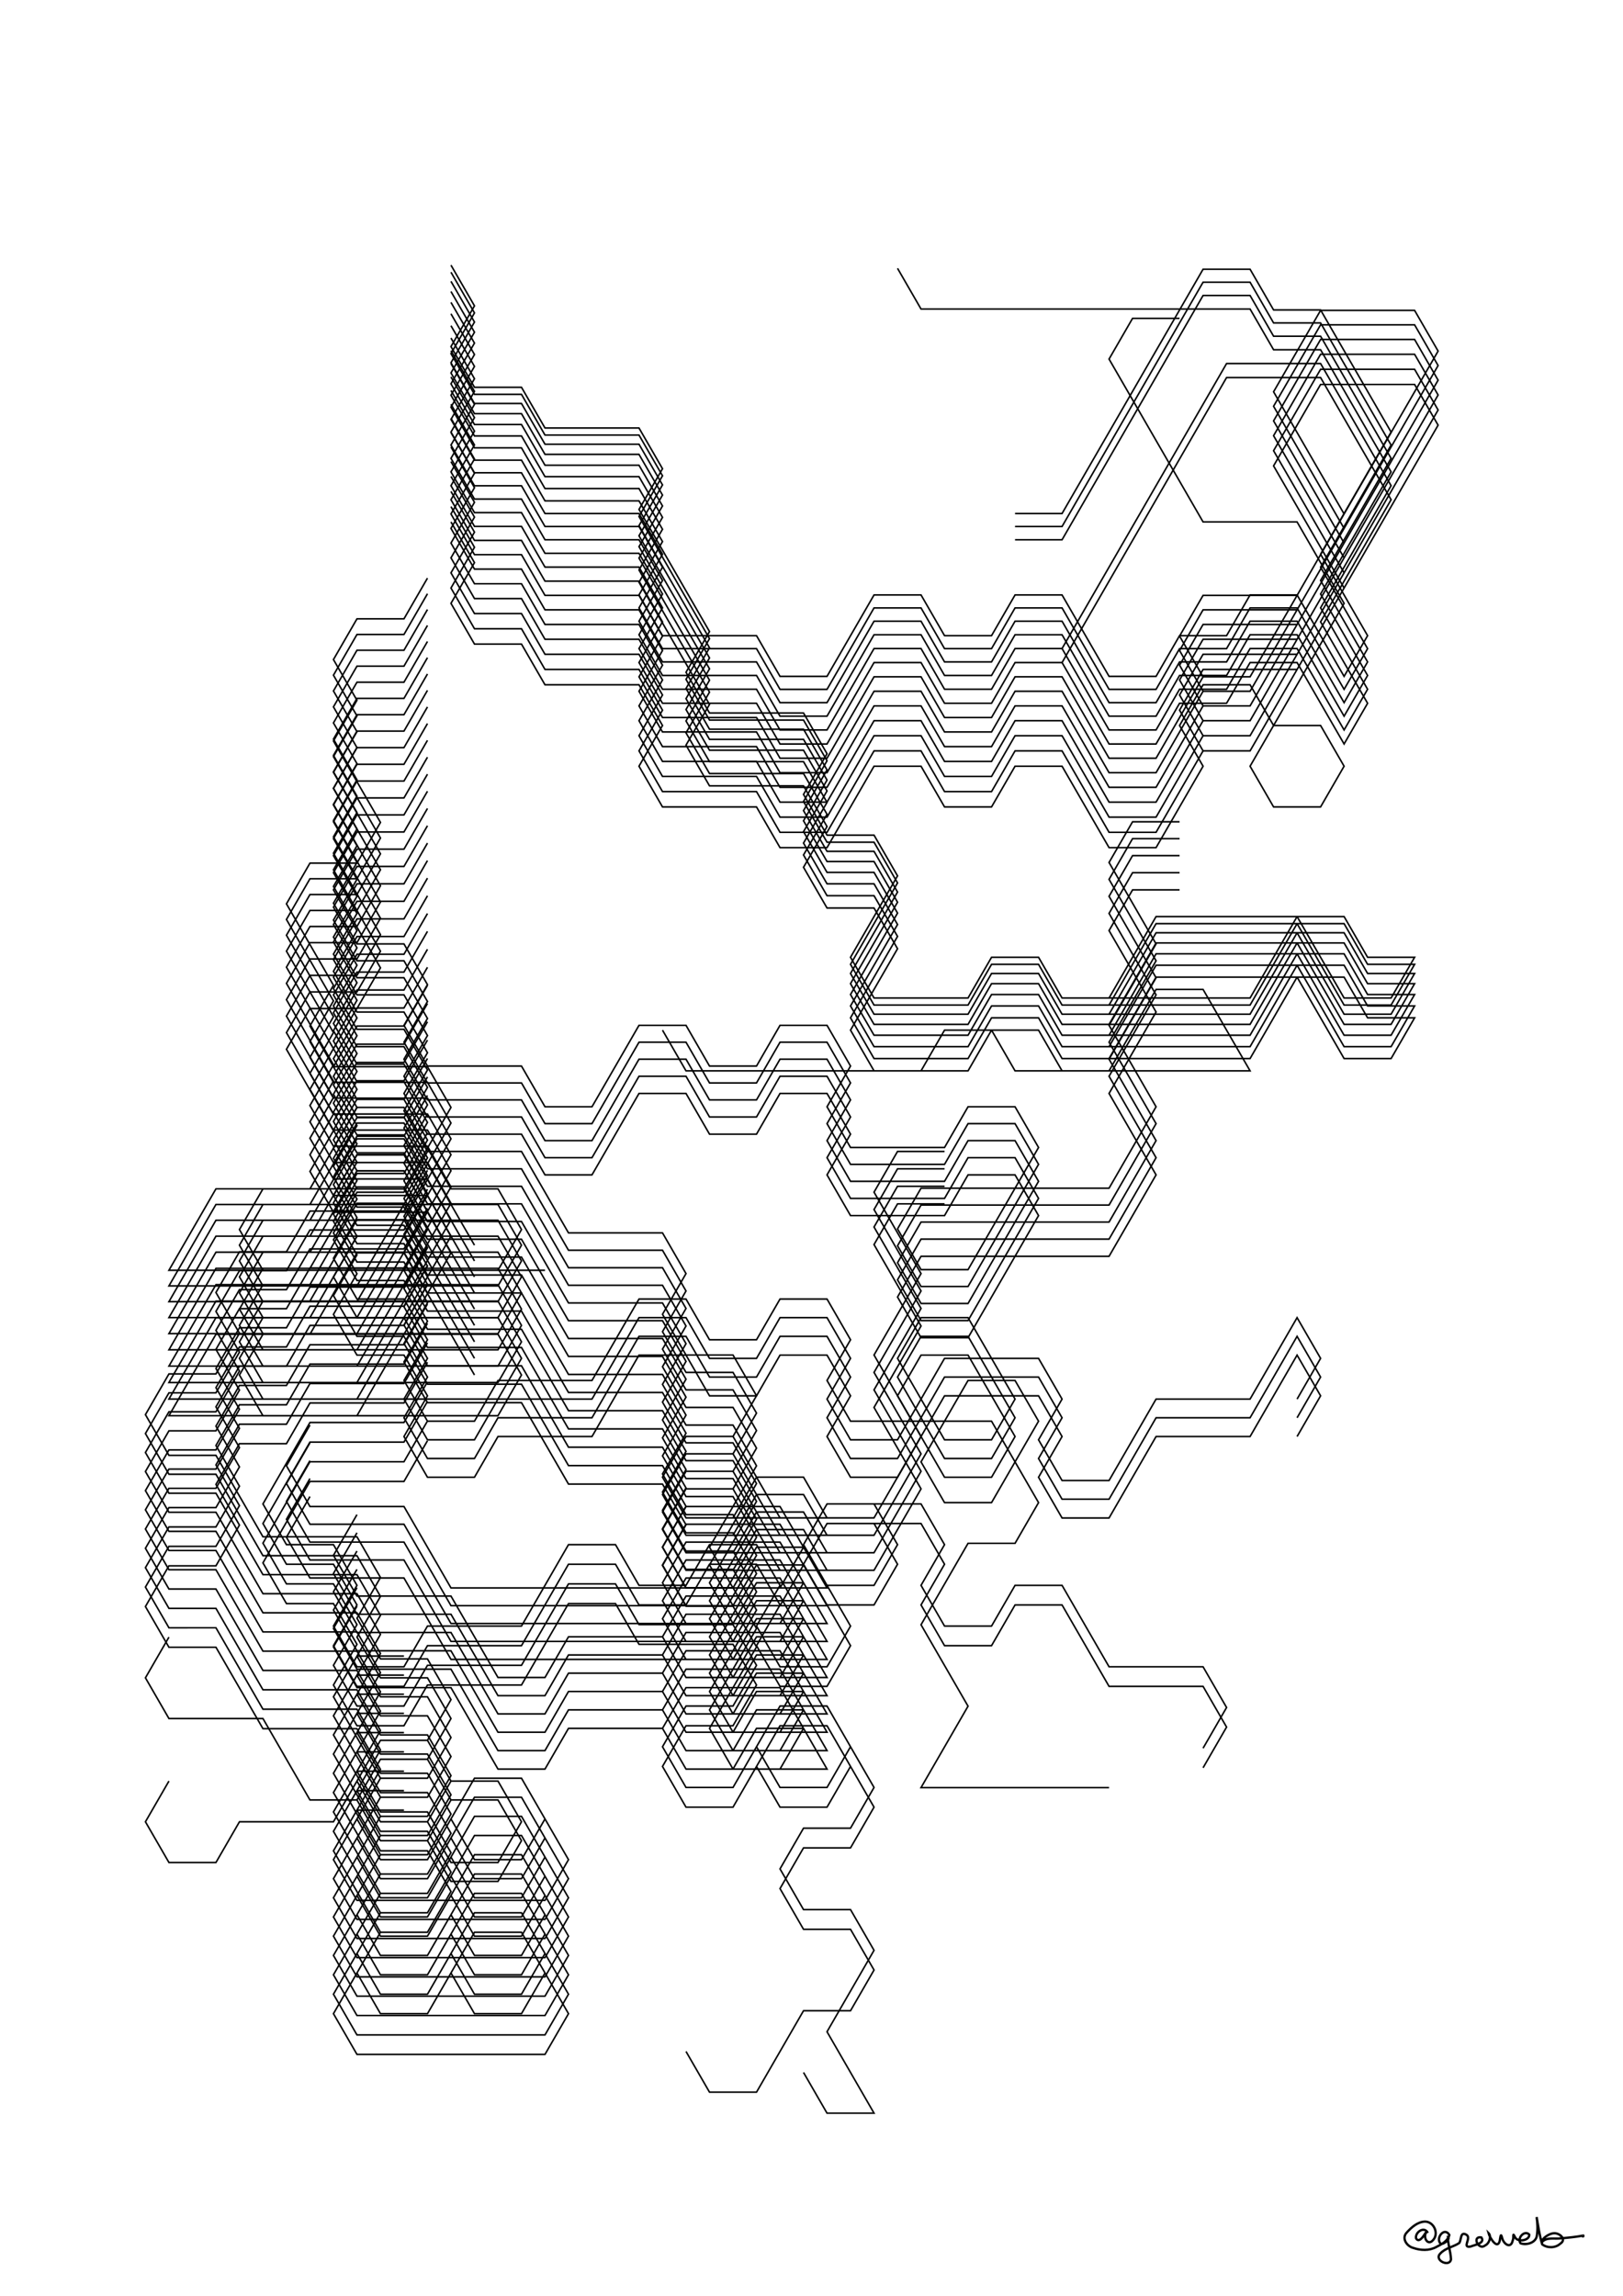 <?xml version="1.0" encoding="UTF-8" standalone="no"?>
<svg
   xmlns:dc="http://purl.org/dc/elements/1.1/"
   xmlns:cc="http://creativecommons.org/ns#"
   xmlns:rdf="http://www.w3.org/1999/02/22-rdf-syntax-ns#"
   xmlns:svg="http://www.w3.org/2000/svg"
   xmlns="http://www.w3.org/2000/svg"
   xmlns:sodipodi="http://sodipodi.sourceforge.net/DTD/sodipodi-0.dtd"
   xmlns:inkscape="http://www.inkscape.org/namespaces/inkscape"
   inkscape:version="1.0beta2 (2b71d25, 2019-12-03)"
   sodipodi:docname="72-230-2.3-0.1-70-50.svg"
   id="svg152"
   version="1.1"
   width="210mm"
   viewBox="0 0 210 297"
   style="background: #FF9"
   height="297mm">
  <defs
     id="defs156" />
  <sodipodi:namedview
     inkscape:current-layer="svg152"
     inkscape:window-maximized="0"
     inkscape:window-y="23"
     inkscape:window-x="0"
     inkscape:cy="432.7005"
     inkscape:cx="661.21419"
     inkscape:zoom="0.5122607"
     showgrid="false"
     id="namedview154"
     inkscape:window-height="1590"
     inkscape:window-width="1249"
     inkscape:pageshadow="2"
     inkscape:pageopacity="0"
     guidetolerance="10"
     gridtolerance="10"
     objecttolerance="10"
     borderopacity="1"
     inkscape:document-rotation="0"
     bordercolor="#666666"
     pagecolor="#ffffff" />
  <path
     inkscape:connector-curvature="0"
     id="path10"
     stroke-width="0.2"
     stroke="black"
     fill="none"
     d="m 58.351,34.301 3.041,5.267 -3.041,5.267 3.041,5.267 h 6.082 l 3.041,5.267 h 6.082 6.082 l 3.041,5.267 -3.041,5.267 3.041,5.267 3.041,5.267 3.041,5.267 -3.041,5.267 3.041,5.267 h 6.082 6.082 l 3.041,5.267 -3.041,5.267 3.041,5.267 h 6.082 l 3.041,5.267 -3.041,5.267 -3.041,5.267 3.041,5.267 h 6.082 6.082 l 3.041,-5.267 h 6.082 l 3.041,5.267 h 6.082 l 3.041,-5.267 3.041,-5.267 h 6.082 6.082 6.082 l 3.041,5.267 3.041,5.267 h 6.082 l 3.041,-5.267 h -6.082 l -3.041,-5.267 h -6.082 l -3.041,5.267 -3.041,5.267 h -6.082 -6.082 -6.082 -6.082 l -3.041,-5.267" />
  <path
     inkscape:connector-curvature="0"
     id="path12"
     stroke-width="0.2"
     stroke="black"
     fill="none"
     d="m 58.351,35.214 3.041,5.267 -3.041,5.267 3.041,5.267 h 6.082 l 3.041,5.267 h 6.082 6.082 l 3.041,5.267 -3.041,5.267 3.041,5.267 3.041,5.267 3.041,5.267 -3.041,5.267 3.041,5.267 h 6.082 6.082 l 3.041,5.267 -3.041,5.267 3.041,5.267 h 6.082 l 3.041,5.267 -3.041,5.267 -3.041,5.267 3.041,5.267 h 6.082 6.082 l 3.041,-5.267 h 6.082 l 3.041,5.267 h 6.082 l 3.041,-5.267 3.041,-5.267 h 6.082 6.082 6.082 l 3.041,5.267 3.041,5.267 h 6.082 l 3.041,-5.267 h -6.082 l -3.041,-5.267 h -6.082 l -3.041,5.267 -3.041,5.267 h -6.082 -6.082 -6.082 -6.082 l -3.041,-5.267" />
  <path
     inkscape:connector-curvature="0"
     id="path14"
     stroke-width="0.2"
     stroke="black"
     fill="none"
     d="m 58.351,36.397 3.041,5.267 -3.041,5.267 3.041,5.267 h 6.082 l 3.041,5.267 h 6.082 6.082 l 3.041,5.267 -3.041,5.267 3.041,5.267 3.041,5.267 3.041,5.267 -3.041,5.267 3.041,5.267 h 6.082 6.082 l 3.041,5.267 -3.041,5.267 3.041,5.267 h 6.082 l 3.041,5.267 -3.041,5.267 -3.041,5.267 3.041,5.267 h 6.082 6.082 l 3.041,-5.267 h 6.082 l 3.041,5.267 h 6.082 l 3.041,-5.267 3.041,-5.267 h 6.082 6.082 6.082 l 3.041,5.267 3.041,5.267 h 6.082 l 3.041,-5.267 h -6.082 l -3.041,-5.267 h -6.082 l -3.041,5.267 -3.041,5.267 h -6.082 -6.082 -6.082 -6.082 l -3.041,-5.267" />
  <path
     inkscape:connector-curvature="0"
     id="path16"
     stroke-width="0.2"
     stroke="black"
     fill="none"
     d="m 58.351,37.711 3.041,5.267 -3.041,5.267 3.041,5.267 h 6.082 l 3.041,5.267 h 6.082 6.082 l 3.041,5.267 -3.041,5.267 3.041,5.267 3.041,5.267 3.041,5.267 -3.041,5.267 3.041,5.267 h 6.082 6.082 l 3.041,5.267 -3.041,5.267 3.041,5.267 h 6.082 l 3.041,5.267 -3.041,5.267 -3.041,5.267 3.041,5.267 h 6.082 6.082 l 3.041,-5.267 h 6.082 l 3.041,5.267 h 6.082 l 3.041,-5.267 3.041,-5.267 h 6.082 6.082 6.082 l 3.041,5.267 3.041,5.267 h 6.082 l 3.041,-5.267 h -6.082 l -3.041,-5.267 h -6.082 l -3.041,5.267 -3.041,5.267 h -6.082 -6.082 -6.082 -6.082 l -3.041,-5.267" />
  <path
     inkscape:connector-curvature="0"
     id="path18"
     stroke-width="0.2"
     stroke="black"
     fill="none"
     d="m 58.351,39.117 3.041,5.267 -3.041,5.267 3.041,5.267 h 6.082 l 3.041,5.267 h 6.082 6.082 l 3.041,5.267 -3.041,5.267 3.041,5.267 3.041,5.267 3.041,5.267 -3.041,5.267 3.041,5.267 h 6.082 6.082 l 3.041,5.267 -3.041,5.267 3.041,5.267 h 6.082 l 3.041,5.267 -3.041,5.267 -3.041,5.267 3.041,5.267 h 6.082 6.082 l 3.041,-5.267 h 6.082 l 3.041,5.267 h 6.082 l 3.041,-5.267 3.041,-5.267 h 6.082 6.082 6.082 l 3.041,5.267 3.041,5.267 h 6.082 l 3.041,-5.267 h -6.082 l -3.041,-5.267 h -6.082 l -3.041,5.267 -3.041,5.267 h -6.082 -6.082 -6.082 -6.082 l -3.041,-5.267" />
  <path
     inkscape:connector-curvature="0"
     id="path20"
     stroke-width="0.2"
     stroke="black"
     fill="none"
     d="m 58.351,40.595 3.041,5.267 -3.041,5.267 3.041,5.267 h 6.082 l 3.041,5.267 h 6.082 6.082 l 3.041,5.267 -3.041,5.267 3.041,5.267 3.041,5.267 3.041,5.267 -3.041,5.267 3.041,5.267 h 6.082 6.082 l 3.041,5.267 -3.041,5.267 3.041,5.267 h 6.082 l 3.041,5.267 -3.041,5.267 -3.041,5.267 3.041,5.267 h 6.082 6.082 l 3.041,-5.267 h 6.082 l 3.041,5.267 h 6.082 l 3.041,-5.267 3.041,-5.267 h 6.082 6.082 6.082 l 3.041,5.267 3.041,5.267 h 6.082 l 3.041,-5.267 h -6.082 l -3.041,-5.267 h -6.082 l -3.041,5.267 -3.041,5.267 h -6.082 -6.082 -6.082 -6.082 l -3.041,-5.267" />
  <path
     inkscape:connector-curvature="0"
     id="path22"
     stroke-width="0.2"
     stroke="black"
     fill="none"
     d="m 58.351,42.134 3.041,5.267 -3.041,5.267 3.041,5.267 h 6.082 l 3.041,5.267 h 6.082 6.082 l 3.041,5.267 -3.041,5.267 3.041,5.267 3.041,5.267 3.041,5.267 -3.041,5.267 3.041,5.267 h 6.082 6.082 l 3.041,5.267 -3.041,5.267 3.041,5.267 h 6.082 l 3.041,5.267 -3.041,5.267 -3.041,5.267 3.041,5.267 h 6.082 6.082 l 3.041,-5.267 h 6.082 l 3.041,5.267 h 6.082 l 3.041,-5.267 3.041,-5.267 h 6.082 6.082 6.082 l 3.041,5.267 3.041,5.267 h 6.082 l 3.041,-5.267 h -6.082 l -3.041,-5.267 h -6.082 l -3.041,5.267 -3.041,5.267 h -6.082 -6.082 -6.082 -6.082 l -3.041,-5.267" />
  <path
     inkscape:connector-curvature="0"
     id="path24"
     stroke-width="0.2"
     stroke="black"
     fill="none"
     d="m 58.351,43.726 3.041,5.267 -3.041,5.267 3.041,5.267 h 6.082 l 3.041,5.267 h 6.082 6.082 l 3.041,5.267 -3.041,5.267 3.041,5.267 3.041,5.267 3.041,5.267 -3.041,5.267 3.041,5.267 h 6.082 6.082 l 3.041,5.267 -3.041,5.267 3.041,5.267 h 6.082 l 3.041,5.267 -3.041,5.267 -3.041,5.267 3.041,5.267 h 6.082 6.082 l 3.041,-5.267 h 6.082 l 3.041,5.267 h 6.082 l 3.041,-5.267 3.041,-5.267 h 6.082 l 3.041,5.267 3.041,5.267 h -6.082 -6.082 -6.082 -6.082 -6.082 l -3.041,-5.267 h -6.082 l -3.041,5.267 h -6.082 -6.082 -6.082 -6.082 -6.082 l -3.041,-5.267" />
  <path
     inkscape:connector-curvature="0"
     id="path26"
     stroke-width="0.2"
     stroke="black"
     fill="none"
     d="m 58.351,45.364 3.041,5.267 -3.041,5.267 3.041,5.267 h 6.082 l 3.041,5.267 h 6.082 6.082 l 3.041,5.267 -3.041,5.267 3.041,5.267 h 6.082 6.082 l 3.041,5.267 h 6.082 l 3.041,-5.267 3.041,-5.267 h 6.082 l 3.041,5.267 h 6.082 l 3.041,-5.267 h 6.082 l 3.041,5.267 3.041,5.267 h 6.082 l 3.041,-5.267 h 6.082 l 3.041,-5.267 h 6.082 l 3.041,5.267 3.041,5.267 3.041,-5.267 -3.041,-5.267 -3.041,-5.267 3.041,-5.267 3.041,-5.267 3.041,-5.267 -3.041,-5.267 -3.041,-5.267 -3.041,-5.267 h -6.082 l -3.041,-5.267 h -6.082 l -3.041,5.267 -3.041,5.267 -3.041,5.267 -3.041,5.267 -3.041,5.267 -3.041,5.267 h -6.082" />
  <path
     inkscape:connector-curvature="0"
     id="path28"
     stroke-width="0.2"
     stroke="black"
     fill="none"
     d="m 58.351,47.043 3.041,5.267 -3.041,5.267 3.041,5.267 h 6.082 l 3.041,5.267 h 6.082 6.082 l 3.041,5.267 -3.041,5.267 3.041,5.267 h 6.082 6.082 l 3.041,5.267 h 6.082 l 3.041,-5.267 3.041,-5.267 h 6.082 l 3.041,5.267 h 6.082 l 3.041,-5.267 h 6.082 l 3.041,5.267 3.041,5.267 h 6.082 l 3.041,-5.267 h 6.082 l 3.041,-5.267 h 6.082 l 3.041,5.267 3.041,5.267 3.041,-5.267 -3.041,-5.267 -3.041,-5.267 3.041,-5.267 3.041,-5.267 3.041,-5.267 -3.041,-5.267 -3.041,-5.267 -3.041,-5.267 h -6.082 l -3.041,-5.267 h -6.082 l -3.041,5.267 -3.041,5.267 -3.041,5.267 -3.041,5.267 -3.041,5.267 -3.041,5.267 h -6.082" />
  <path
     inkscape:connector-curvature="0"
     id="path30"
     stroke-width="0.2"
     stroke="black"
     fill="none"
     d="m 58.351,48.761 3.041,5.267 -3.041,5.267 3.041,5.267 h 6.082 l 3.041,5.267 h 6.082 6.082 l 3.041,5.267 -3.041,5.267 3.041,5.267 h 6.082 6.082 l 3.041,5.267 h 6.082 l 3.041,-5.267 3.041,-5.267 h 6.082 l 3.041,5.267 h 6.082 l 3.041,-5.267 h 6.082 l 3.041,5.267 3.041,5.267 h 6.082 l 3.041,-5.267 h 6.082 l 3.041,-5.267 h 6.082 l 3.041,5.267 3.041,5.267 3.041,-5.267 -3.041,-5.267 -3.041,-5.267 3.041,-5.267 3.041,-5.267 3.041,-5.267 -3.041,-5.267 -3.041,-5.267 -3.041,-5.267 h -6.082 l -3.041,-5.267 h -6.082 l -3.041,5.267 -3.041,5.267 -3.041,5.267 -3.041,5.267 -3.041,5.267 -3.041,5.267 h -6.082" />
  <path
     inkscape:connector-curvature="0"
     id="path32"
     stroke-width="0.2"
     stroke="black"
     fill="none"
     d="m 58.351,50.513 3.041,5.267 -3.041,5.267 3.041,5.267 h 6.082 l 3.041,5.267 h 6.082 6.082 l 3.041,5.267 -3.041,5.267 3.041,5.267 h 6.082 6.082 l 3.041,5.267 h 6.082 l 3.041,-5.267 3.041,-5.267 h 6.082 l 3.041,5.267 h 6.082 l 3.041,-5.267 h 6.082 l 3.041,5.267 3.041,5.267 h 6.082 l 3.041,-5.267 h 6.082 l 3.041,-5.267 h 6.082 l 3.041,5.267 3.041,5.267 3.041,-5.267 -3.041,-5.267 -3.041,-5.267 3.041,-5.267 3.041,-5.267 3.041,-5.267 -3.041,-5.267 -3.041,-5.267 -3.041,-5.267 h -6.082 l -3.041,-5.267 h -6.082 -6.082 -6.082 l -6.082,-6e-6 h -6.082 -6.082 -6.082 l -3.041,-5.267" />
  <path
     inkscape:connector-curvature="0"
     id="path34"
     stroke-width="0.2"
     stroke="black"
     fill="none"
     d="m 58.351,52.297 3.041,5.267 -3.041,5.267 3.041,5.267 h 6.082 l 3.041,5.267 h 6.082 6.082 l 3.041,5.267 -3.041,5.267 3.041,5.267 h 6.082 6.082 l 3.041,5.267 h 6.082 l 3.041,-5.267 3.041,-5.267 h 6.082 l 3.041,5.267 h 6.082 l 3.041,-5.267 h 6.082 l 3.041,5.267 3.041,5.267 h 6.082 l 3.041,-5.267 h 6.082 l 3.041,-5.267 h 6.082 l 3.041,5.267 3.041,5.267 3.041,-5.267 -3.041,-5.267 -3.041,-5.267 3.041,-5.267 3.041,-5.267 3.041,-5.267 -3.041,-5.267 -3.041,-5.267 -3.041,-5.267 h -6.082 -6.082 l -3.041,5.267 -3.041,5.267 -3.041,5.267 -3.041,5.267 -3.041,5.267 -3.041,5.267 -3.041,5.267 h -6.082" />
  <path
     inkscape:connector-curvature="0"
     id="path36"
     stroke-width="0.2"
     stroke="black"
     fill="none"
     d="m 58.351,54.111 3.041,5.267 -3.041,5.267 3.041,5.267 h 6.082 l 3.041,5.267 h 6.082 6.082 l 3.041,5.267 -3.041,5.267 3.041,5.267 h 6.082 6.082 l 3.041,5.267 h 6.082 l 3.041,-5.267 3.041,-5.267 h 6.082 l 3.041,5.267 h 6.082 l 3.041,-5.267 h 6.082 l 3.041,5.267 3.041,5.267 h 6.082 l 3.041,-5.267 h 6.082 l 3.041,-5.267 h 6.082 l 3.041,5.267 3.041,5.267 3.041,-5.267 -3.041,-5.267 -3.041,-5.267 3.041,-5.267 3.041,-5.267 3.041,-5.267 -3.041,-5.267 -3.041,-5.267 -3.041,-5.267 h -6.082 -6.082 l -3.041,5.267 -3.041,5.267 -3.041,5.267 -3.041,5.267 -3.041,5.267 -3.041,5.267 -3.041,5.267 h -6.082" />
  <path
     inkscape:connector-curvature="0"
     id="path38"
     stroke-width="0.2"
     stroke="black"
     fill="none"
     d="m 58.351,55.954 3.041,5.267 -3.041,5.267 3.041,5.267 h 6.082 l 3.041,5.267 h 6.082 6.082 l 3.041,5.267 -3.041,5.267 3.041,5.267 h 6.082 6.082 l 3.041,5.267 h 6.082 l 3.041,-5.267 3.041,-5.267 h 6.082 l 3.041,5.267 h 6.082 l 3.041,-5.267 h 6.082 l 3.041,5.267 3.041,5.267 h 6.082 l 3.041,-5.267 3.041,-5.267 -3.041,-5.267 3.041,-5.267 h 6.082 6.082 l 3.041,-5.267 3.041,-5.267 3.041,-5.267 3.041,-5.267 3.041,-5.267 3.041,-5.267 -3.041,-5.267 h -6.082 -6.082 l -3.041,5.267 -3.041,5.267 3.041,5.267 3.041,5.267 3.041,5.267 -3.041,5.267 -3.041,5.267 -3.041,5.267 -3.041,5.267 h -6.082" />
  <path
     inkscape:connector-curvature="0"
     id="path40"
     stroke-width="0.2"
     stroke="black"
     fill="none"
     d="m 58.351,57.823 3.041,5.267 -3.041,5.267 3.041,5.267 h 6.082 l 3.041,5.267 h 6.082 6.082 l 3.041,5.267 -3.041,5.267 3.041,5.267 h 6.082 6.082 l 3.041,5.267 h 6.082 l 3.041,-5.267 3.041,-5.267 h 6.082 l 3.041,5.267 h 6.082 l 3.041,-5.267 h 6.082 l 3.041,5.267 3.041,5.267 h 6.082 l 3.041,-5.267 3.041,-5.267 -3.041,-5.267 3.041,-5.267 h 6.082 6.082 l 3.041,-5.267 3.041,-5.267 3.041,-5.267 3.041,-5.267 3.041,-5.267 3.041,-5.267 -3.041,-5.267 h -6.082 -6.082 l -3.041,5.267 -3.041,5.267 3.041,5.267 3.041,5.267 3.041,5.267 -3.041,5.267 -3.041,5.267 -3.041,5.267 -3.041,5.267 h -6.082" />
  <path
     inkscape:connector-curvature="0"
     id="path42"
     stroke-width="0.2"
     stroke="black"
     fill="none"
     d="m 58.351,59.717 3.041,5.267 -3.041,5.267 3.041,5.267 h 6.082 l 3.041,5.267 h 6.082 6.082 l 3.041,5.267 -3.041,5.267 3.041,5.267 h 6.082 6.082 l 3.041,5.267 h 6.082 l 3.041,-5.267 3.041,-5.267 h 6.082 l 3.041,5.267 h 6.082 l 3.041,-5.267 h 6.082 l 3.041,5.267 3.041,5.267 h 6.082 l 3.041,-5.267 3.041,-5.267 -3.041,-5.267 3.041,-5.267 h 6.082 6.082 l 3.041,-5.267 3.041,-5.267 3.041,-5.267 3.041,-5.267 3.041,-5.267 3.041,-5.267 -3.041,-5.267 h -6.082 -6.082 l -3.041,5.267 -3.041,5.267 3.041,5.267 3.041,5.267 3.041,5.267 -3.041,5.267 -3.041,5.267 -3.041,5.267 -3.041,5.267 h -6.082" />
  <path
     inkscape:connector-curvature="0"
     id="path44"
     stroke-width="0.2"
     stroke="black"
     fill="none"
     d="m 58.351,61.634 3.041,5.267 -3.041,5.267 3.041,5.267 h 6.082 l 3.041,5.267 h 6.082 6.082 l 3.041,5.267 -3.041,5.267 3.041,5.267 h 6.082 6.082 l 3.041,5.267 h 6.082 l 3.041,-5.267 3.041,-5.267 h 6.082 l 3.041,5.267 h 6.082 l 3.041,-5.267 h 6.082 l 3.041,5.267 3.041,5.267 h 6.082 l 3.041,-5.267 3.041,-5.267 -3.041,-5.267 3.041,-5.267 h 6.082 6.082 l 3.041,-5.267 3.041,-5.267 3.041,-5.267 3.041,-5.267 3.041,-5.267 3.041,-5.267 -3.041,-5.267 h -6.082 -6.082 l -3.041,5.267 -3.041,5.267 3.041,5.267 3.041,5.267 3.041,5.267 -3.041,5.267 -3.041,5.267 -3.041,5.267 -3.041,5.267 h -6.082" />
  <path
     inkscape:connector-curvature="0"
     id="path46"
     stroke-width="0.2"
     stroke="black"
     fill="none"
     d="m 58.351,63.575 3.041,5.267 -3.041,5.267 3.041,5.267 h 6.082 l 3.041,5.267 h 6.082 6.082 l 3.041,5.267 -3.041,5.267 3.041,5.267 h 6.082 6.082 l 3.041,5.267 h 6.082 l 3.041,-5.267 3.041,-5.267 h 6.082 l 3.041,5.267 h 6.082 l 3.041,-5.267 h 6.082 l 3.041,5.267 3.041,5.267 h 6.082 l 3.041,-5.267 3.041,-5.267 -3.041,-5.267 3.041,-5.267 h 6.082 6.082 l 3.041,-5.267 3.041,-5.267 3.041,-5.267 3.041,-5.267 3.041,-5.267 3.041,-5.267 -3.041,-5.267 h -6.082 -6.082 l -3.041,5.267 -3.041,5.267 3.041,5.267 3.041,5.267 3.041,5.267 -3.041,5.267 -3.041,5.267 -3.041,5.267 -3.041,5.267 h -6.082" />
  <path
     inkscape:connector-curvature="0"
     id="path48"
     stroke-width="0.2"
     stroke="black"
     fill="none"
     d="m 58.351,65.537 3.041,5.267 -3.041,5.267 3.041,5.267 h 6.082 l 3.041,5.267 h 6.082 6.082 l 3.041,5.267 -3.041,5.267 3.041,5.267 h 6.082 6.082 l 3.041,5.267 h 6.082 l 3.041,-5.267 3.041,-5.267 h 6.082 l 3.041,5.267 h 6.082 l 3.041,-5.267 h 6.082 l 3.041,5.267 3.041,5.267 h 6.082 l 3.041,-5.267 3.041,-5.267 -3.041,-5.267 3.041,-5.267 h 6.082 6.082 l 3.041,-5.267 3.041,-5.267 3.041,-5.267 3.041,-5.267 3.041,-5.267 3.041,-5.267 -3.041,-5.267 h -6.082 -6.082 l -3.041,5.267 -3.041,5.267 3.041,5.267 3.041,5.267 3.041,5.267 -3.041,5.267 -3.041,5.267 -3.041,5.267 -3.041,5.267 h -6.082" />
  <path
     inkscape:connector-curvature="0"
     id="path50"
     stroke-width="0.2"
     stroke="black"
     fill="none"
     d="m 58.351,67.52 3.041,5.267 -3.041,5.267 3.041,5.267 h 6.082 l 3.041,5.267 h 6.082 6.082 l 3.041,5.267 -3.041,5.267 3.041,5.267 h 6.082 6.082 l 3.041,5.267 h 6.082 l 3.041,-5.267 3.041,-5.267 h 6.082 l 3.041,5.267 h 6.082 l 3.041,-5.267 h 6.082 l 3.041,5.267 3.041,5.267 h 6.082 l 3.041,-5.267 3.041,-5.267 -3.041,-5.267 3.041,-5.267 h 6.082 l 3.041,5.267 h 6.082 l 3.041,5.267 -3.041,5.267 h -6.082 l -3.041,-5.267 3.041,-5.267 3.041,-5.267 3.041,-5.267 3.041,-5.267 -3.041,-5.267 -3.041,-5.267 h -6.082 -6.082 l -3.041,-5.267 -3.041,-5.267 -3.041,-5.267 -3.041,-5.267 3.041,-5.267 h 6.082" />
  <path
     inkscape:connector-curvature="0"
     id="path52"
     stroke-width="0.2"
     stroke="black"
     fill="none"
     d="m 55.31,74.791 -3.041,5.267 h -6.082 l -3.041,5.267 3.041,5.267 -3.041,5.267 3.041,5.267 3.041,5.267 -3.041,5.267 h -6.082 l -3.041,5.267 3.041,5.267 3.041,5.267 -3.041,5.267 3.041,5.267 h 6.082 6.082 l 3.041,5.267 -3.041,5.267 3.041,5.267 h 6.082 l 3.041,5.267 -3.041,5.267 h -6.082 -6.082 -6.082 -6.082 -6.082 l -3.041,-5.267 3.041,-5.267 h 6.082 l 3.041,-5.267 3.041,-5.267 h 6.082 l 3.041,5.267 -3.041,5.267 H 46.187 40.105 34.023 27.941 l -3.041,5.267 -3.041,5.267 h 6.082 6.082 6.082 6.082 6.082 6.082 6.082 6.082" />
  <path
     inkscape:connector-curvature="0"
     id="path54"
     stroke-width="0.2"
     stroke="black"
     fill="none"
     d="m 55.31,76.813 -3.041,5.267 -6.082,-3e-5 -3.041,5.267 3.041,5.267 -3.041,5.267 3.041,5.267 3.041,5.267 -3.041,5.267 h -6.082 l -3.041,5.267 3.041,5.267 3.041,5.267 -3.041,5.267 3.041,5.267 h 6.082 6.082 l 3.041,5.267 -3.041,5.267 3.041,5.267 h 6.082 l 3.041,5.267 -3.041,5.267 h -6.082 -6.082 -6.082 -6.082 -6.082 l -3.041,-5.267 3.041,-5.267 h 6.082 l 3.041,-5.267 3.041,-5.267 h 6.082 l 3.041,5.267 -3.041,5.267 H 46.187 40.105 34.023 27.941 l -3.041,5.267 -3.041,5.267 h 6.082 6.082 6.082 6.082 l 3.041,-5.267 3.041,-5.267 h 6.082 l 3.041,5.267" />
  <path
     inkscape:connector-curvature="0"
     id="path56"
     stroke-width="0.2"
     stroke="black"
     fill="none"
     d="m 55.31,78.853 -3.041,5.267 -6.082,-3e-5 -3.041,5.267 3.041,5.267 -3.041,5.267 3.041,5.267 3.041,5.267 -3.041,5.267 h -6.082 l -3.041,5.267 3.041,5.267 3.041,5.267 -3.041,5.267 3.041,5.267 h 6.082 6.082 l 3.041,5.267 -3.041,5.267 3.041,5.267 h 6.082 l 3.041,5.267 -3.041,5.267 h -6.082 -6.082 -6.082 -6.082 -6.082 l -3.041,-5.267 3.041,-5.267 h 6.082 l 3.041,-5.267 3.041,-5.267 h 6.082 l 3.041,5.267 -3.041,5.267 H 46.187 40.105 34.023 27.941 l -3.041,5.267 -3.041,5.267 h 6.082 6.082 6.082 6.082 l 3.041,-5.267 3.041,-5.267 h 6.082 l 3.041,5.267" />
  <path
     inkscape:connector-curvature="0"
     id="path58"
     stroke-width="0.2"
     stroke="black"
     fill="none"
     d="m 55.31,80.912 -3.041,5.267 -6.082,-3e-5 -3.041,5.267 3.041,5.267 -3.041,5.267 3.041,5.267 3.041,5.267 -3.041,5.267 h -6.082 l -3.041,5.267 3.041,5.267 3.041,5.267 -3.041,5.267 3.041,5.267 h 6.082 6.082 l 3.041,5.267 -3.041,5.267 3.041,5.267 h 6.082 l 3.041,5.267 -3.041,5.267 h -6.082 -6.082 -6.082 -6.082 -6.082 l -3.041,-5.267 3.041,-5.267 h 6.082 l 3.041,-5.267 3.041,-5.267 h 6.082 l 3.041,5.267 -3.041,5.267 H 46.187 40.105 34.023 27.941 l -3.041,5.267 -3.041,5.267 h 6.082 6.082 6.082 6.082 l 3.041,-5.267 3.041,-5.267 h 6.082 l 3.041,5.267" />
  <path
     inkscape:connector-curvature="0"
     id="path60"
     stroke-width="0.2"
     stroke="black"
     fill="none"
     d="m 55.31,82.987 -3.041,5.267 h -6.082 l -3.041,5.267 3.041,5.267 -3.041,5.267 3.041,5.267 3.041,5.267 -3.041,5.267 h -6.082 l -3.041,5.267 3.041,5.267 3.041,5.267 -3.041,5.267 3.041,5.267 h 6.082 6.082 l 3.041,5.267 -3.041,5.267 3.041,5.267 h 6.082 l 3.041,5.267 -3.041,5.267 h -6.082 -6.082 -6.082 -6.082 -6.082 l -3.041,-5.267 3.041,-5.267 h 6.082 l 3.041,-5.267 3.041,-5.267 h 6.082 l 3.041,5.267 -3.041,5.267 H 46.187 40.105 34.023 27.941 l -3.041,5.267 -3.041,5.267 h 6.082 6.082 6.082 6.082 l 3.041,-5.267 3.041,-5.267 h 6.082 l 3.041,5.267" />
  <path
     inkscape:connector-curvature="0"
     id="path62"
     stroke-width="0.2"
     stroke="black"
     fill="none"
     d="m 55.31,85.08 -3.041,5.267 h -6.082 l -3.041,5.267 3.041,5.267 -3.041,5.267 3.041,5.267 3.041,5.267 -3.041,5.267 h -6.082 l -3.041,5.267 3.041,5.267 3.041,5.267 -3.041,5.267 3.041,5.267 h 6.082 6.082 l 3.041,5.267 -3.041,5.267 3.041,5.267 h 6.082 l 3.041,5.267 -3.041,5.267 h -6.082 -6.082 -6.082 -6.082 -6.082 l -3.041,-5.267 3.041,-5.267 h 6.082 l 3.041,-5.267 3.041,-5.267 h 6.082 l 3.041,5.267 -3.041,5.267 H 46.187 40.105 34.023 27.941 l -3.041,5.267 -3.041,5.267 h 6.082 6.082 6.082 6.082 l 3.041,-5.267 3.041,-5.267 h 6.082 l 3.041,5.267" />
  <path
     inkscape:connector-curvature="0"
     id="path64"
     stroke-width="0.2"
     stroke="black"
     fill="none"
     d="m 55.31,87.188 -3.041,5.267 h -6.082 l -3.041,5.267 3.041,5.267 -3.041,5.267 3.041,5.267 3.041,5.267 -3.041,5.267 h -6.082 l -3.041,5.267 3.041,5.267 3.041,5.267 -3.041,5.267 3.041,5.267 h 6.082 6.082 l 3.041,5.267 -3.041,5.267 3.041,5.267 h 6.082 l 3.041,5.267 -3.041,5.267 h -6.082 -6.082 -6.082 -6.082 -6.082 l -3.041,-5.267 3.041,-5.267 h 6.082 l 3.041,-5.267 3.041,-5.267 h 6.082 l 3.041,5.267 -3.041,5.267 H 46.187 40.105 34.023 27.941 l -3.041,5.267 -3.041,5.267 h 6.082 6.082 6.082 6.082 l 3.041,-5.267 3.041,-5.267 h 6.082 l 3.041,5.267" />
  <path
     inkscape:connector-curvature="0"
     id="path66"
     stroke-width="0.2"
     stroke="black"
     fill="none"
     d="m 55.31,89.312 -3.041,5.267 -6.082,-1.6e-5 -3.041,5.267 3.041,5.267 -3.041,5.267 3.041,5.267 3.041,5.267 -3.041,5.267 h -6.082 l -3.041,5.267 3.041,5.267 3.041,5.267 -3.041,5.267 3.041,5.267 h 6.082 6.082 l 3.041,5.267 -3.041,5.267 3.041,5.267 h 6.082 l 3.041,5.267 -3.041,5.267 h -6.082 -6.082 -6.082 -6.082 -6.082 l -3.041,-5.267 3.041,-5.267 h 6.082 l 3.041,-5.267 3.041,-5.267 h 6.082 l 3.041,5.267 -3.041,5.267 H 46.187 40.105 34.023 27.941 l -3.041,5.267 -3.041,5.267 h 6.082 6.082 6.082 6.082 l 3.041,-5.267 3.041,-5.267 h 6.082 l 3.041,5.267" />
  <path
     inkscape:connector-curvature="0"
     id="path68"
     stroke-width="0.2"
     stroke="black"
     fill="none"
     d="m 55.31,91.452 -3.041,5.267 -6.082,-1.5e-5 -3.041,5.267 3.041,5.267 -3.041,5.267 3.041,5.267 3.041,5.267 -3.041,5.267 h -6.082 l -3.041,5.267 3.041,5.267 3.041,5.267 -3.041,5.267 3.041,5.267 h 6.082 6.082 l 3.041,5.267 -3.041,5.267 3.041,5.267 h 6.082 l 3.041,5.267 -3.041,5.267 h -6.082 -6.082 -6.082 -6.082 -6.082 l -3.041,-5.267 3.041,-5.267 h 6.082 l 3.041,-5.267 3.041,-5.267 h 6.082 l 3.041,5.267 -3.041,5.267 H 46.187 40.105 34.023 27.941 l -3.041,5.267 -3.041,5.267 h 6.082 6.082 6.082 6.082 l 3.041,-5.267 3.041,-5.267 h 6.082 l 3.041,5.267" />
  <path
     inkscape:connector-curvature="0"
     id="path70"
     stroke-width="0.2"
     stroke="black"
     fill="none"
     d="m 55.31,93.606 -3.041,5.267 h -6.082 l -3.041,5.267 3.041,5.267 -3.041,5.267 3.041,5.267 3.041,5.267 -3.041,5.267 h -6.082 l -3.041,5.267 3.041,5.267 3.041,5.267 -3.041,5.267 3.041,5.267 h 6.082 6.082 l 3.041,5.267 -3.041,5.267 3.041,5.267 h 6.082 l 3.041,5.267 -3.041,5.267 h -6.082 -6.082 -6.082 -6.082 -6.082 l -3.041,-5.267 3.041,-5.267 h 6.082 l 3.041,-5.267 3.041,-5.267 h 6.082 l 3.041,5.267 -3.041,5.267 H 46.187 40.105 34.023 27.941 l -3.041,5.267 -3.041,5.267 h 6.082 6.082 6.082 6.082 l 3.041,-5.267 3.041,-5.267 h 6.082 l 3.041,5.267" />
  <path
     inkscape:connector-curvature="0"
     id="path72"
     stroke-width="0.2"
     stroke="black"
     fill="none"
     d="m 55.31,95.775 -3.041,5.267 -6.082,-1e-5 -3.041,5.267 3.041,5.267 -3.041,5.267 3.041,5.267 h 6.082 l 3.041,5.267 -3.041,5.267 3.041,5.267 h 6.082 6.082 l 3.041,5.267 h 6.082 l 3.041,-5.267 3.041,-5.267 h 6.082 l 3.041,5.267 h 6.082 l 3.041,-5.267 h 6.082 l 3.041,5.267 -3.041,5.267 3.041,5.267 h 6.082 6.082 l 3.041,-5.267 h 6.082 l 3.041,5.267 -3.041,5.267 -3.041,5.267 -3.041,5.267 h -6.082 l -3.041,-5.267 3.041,-5.267 h 6.082 6.082 6.082 6.082 l 3.041,-5.267 3.041,-5.267 -3.041,-5.267 -3.041,-5.267 3.041,-5.267 3.041,-5.267 -3.041,-5.267 -3.041,-5.267 3.041,-5.267 h 6.082" />
  <path
     inkscape:connector-curvature="0"
     id="path74"
     stroke-width="0.2"
     stroke="black"
     fill="none"
     d="m 55.31,97.957 -3.041,5.267 -6.082,-3e-5 -3.041,5.267 3.041,5.267 -3.041,5.267 3.041,5.267 h 6.082 l 3.041,5.267 -3.041,5.267 3.041,5.267 h 6.082 6.082 l 3.041,5.267 h 6.082 l 3.041,-5.267 3.041,-5.267 h 6.082 l 3.041,5.267 h 6.082 l 3.041,-5.267 h 6.082 l 3.041,5.267 -3.041,5.267 3.041,5.267 h 6.082 6.082 l 3.041,-5.267 h 6.082 l 3.041,5.267 -3.041,5.267 -3.041,5.267 -3.041,5.267 h -6.082 l -3.041,-5.267 3.041,-5.267 h 6.082 6.082 6.082 6.082 l 3.041,-5.267 3.041,-5.267 -3.041,-5.267 -3.041,-5.267 3.041,-5.267 3.041,-5.267 -3.041,-5.267 -3.041,-5.267 3.041,-5.267 h 6.082" />
  <path
     inkscape:connector-curvature="0"
     id="path76"
     stroke-width="0.2"
     stroke="black"
     fill="none"
     d="m 55.31,100.154 -3.041,5.267 h -6.082 l -3.041,5.267 3.041,5.267 -3.041,5.267 3.041,5.267 h 6.082 l 3.041,5.267 -3.041,5.267 3.041,5.267 h 6.082 6.082 l 3.041,5.267 h 6.082 l 3.041,-5.267 3.041,-5.267 h 6.082 l 3.041,5.267 h 6.082 l 3.041,-5.267 h 6.082 l 3.041,5.267 -3.041,5.267 3.041,5.267 h 6.082 6.082 l 3.041,-5.267 h 6.082 l 3.041,5.267 -3.041,5.267 -3.041,5.267 -3.041,5.267 h -6.082 l -3.041,-5.267 3.041,-5.267 h 6.082 6.082 6.082 6.082 l 3.041,-5.267 3.041,-5.267 -3.041,-5.267 -3.041,-5.267 3.041,-5.267 3.041,-5.267 -3.041,-5.267 -3.041,-5.267 3.041,-5.267 h 6.082" />
  <path
     inkscape:connector-curvature="0"
     id="path78"
     stroke-width="0.2"
     stroke="black"
     fill="none"
     d="m 55.31,102.363 -3.041,5.267 h -6.082 l -3.041,5.267 3.041,5.267 -3.041,5.267 3.041,5.267 h 6.082 l 3.041,5.267 -3.041,5.267 3.041,5.267 h 6.082 6.082 l 3.041,5.267 h 6.082 l 3.041,-5.267 3.041,-5.267 h 6.082 l 3.041,5.267 h 6.082 l 3.041,-5.267 h 6.082 l 3.041,5.267 -3.041,5.267 3.041,5.267 h 6.082 6.082 l 3.041,-5.267 h 6.082 l 3.041,5.267 -3.041,5.267 -3.041,5.267 -3.041,5.267 h -6.082 l -3.041,-5.267 3.041,-5.267 h 6.082 6.082 6.082 6.082 l 3.041,-5.267 3.041,-5.267 -3.041,-5.267 -3.041,-5.267 3.041,-5.267 3.041,-5.267 -3.041,-5.267 -3.041,-5.267 3.041,-5.267 h 6.082" />
  <path
     inkscape:connector-curvature="0"
     id="path80"
     stroke-width="0.2"
     stroke="black"
     fill="none"
     d="m 55.31,104.586 -3.041,5.267 h -6.082 l -3.041,5.267 3.041,5.267 -3.041,5.267 3.041,5.267 h 6.082 l 3.041,5.267 -3.041,5.267 3.041,5.267 h 6.082 6.082 l 3.041,5.267 h 6.082 l 3.041,-5.267 3.041,-5.267 h 6.082 l 3.041,5.267 h 6.082 l 3.041,-5.267 h 6.082 l 3.041,5.267 -3.041,5.267 3.041,5.267 h 6.082 6.082 l 3.041,-5.267 h 6.082 l 3.041,5.267 -3.041,5.267 -3.041,5.267 -3.041,5.267 h -6.082 l -3.041,-5.267 3.041,-5.267 h 6.082 6.082 6.082 6.082 l 3.041,-5.267 3.041,-5.267 -3.041,-5.267 -3.041,-5.267 3.041,-5.267 3.041,-5.267 -3.041,-5.267 -3.041,-5.267 3.041,-5.267 h 6.082" />
  <path
     inkscape:connector-curvature="0"
     id="path82"
     stroke-width="0.2"
     stroke="black"
     fill="none"
     d="m 55.31,106.822 -3.041,5.267 -6.082,-2e-5 -3.041,5.267 3.041,5.267 -3.041,5.267 3.041,5.267 h 6.082 l 3.041,5.267 -3.041,5.267 3.041,5.267 h 6.082 6.082 l 3.041,5.267 3.041,5.267 h 6.082 6.082 l 3.041,5.267 -3.041,5.267 3.041,5.267 h 6.082 l 3.041,5.267 -3.041,5.267 h -6.082 l -3.041,5.267 3.041,5.267 h 6.082 l 3.041,-5.267 h 6.082 l 3.041,5.267 h -6.082 -6.082 -6.082 l -3.041,-5.267 3.041,-5.267 h 6.082 l 3.041,5.267 3.041,5.267 h 6.082 6.082 l 3.041,-5.267 3.041,-5.267 -3.041,-5.267 -3.041,-5.267 3.041,-5.267 3.041,-5.267 -3.041,-5.267 -3.041,-5.267 3.041,-5.267 h 6.082" />
  <path
     inkscape:connector-curvature="0"
     id="path84"
     stroke-width="0.2"
     stroke="black"
     fill="none"
     d="m 55.31,109.07 -3.041,5.267 -6.082,-3e-5 -3.041,5.267 3.041,5.267 -3.041,5.267 3.041,5.267 h 6.082 l 3.041,5.267 -3.041,5.267 3.041,5.267 h 6.082 6.082 l 3.041,5.267 3.041,5.267 h 6.082 6.082 l 3.041,5.267 -3.041,5.267 3.041,5.267 h 6.082 l 3.041,5.267 -3.041,5.267 h -6.082 l -3.041,5.267 3.041,5.267 h 6.082 l 3.041,-5.267 h 6.082 l 3.041,5.267 h -6.082 -6.082 -6.082 l -3.041,-5.267 3.041,-5.267 h 6.082 l 3.041,5.267 3.041,5.267 h 6.082 6.082 l 3.041,-5.267 3.041,-5.267 -3.041,-5.267 -3.041,-5.267 3.041,-5.267 3.041,-5.267 -3.041,-5.267 -3.041,-5.267 3.041,-5.267 h 6.082" />
  <path
     inkscape:connector-curvature="0"
     id="path86"
     stroke-width="0.2"
     stroke="black"
     fill="none"
     d="m 55.31,111.33 -3.041,5.267 -6.082,-1e-5 -3.041,5.267 3.041,5.267 -3.041,5.267 3.041,5.267 h 6.082 l 3.041,5.267 -3.041,5.267 3.041,5.267 h 6.082 6.082 l 3.041,5.267 3.041,5.267 h 6.082 6.082 l 3.041,5.267 -3.041,5.267 3.041,5.267 h 6.082 l 3.041,5.267 -3.041,5.267 h -6.082 l -3.041,5.267 3.041,5.267 h 6.082 l 3.041,-5.267 h 6.082 l 3.041,5.267 h -6.082 -6.082 -6.082 l -3.041,-5.267 3.041,-5.267 h 6.082 l 3.041,5.267 3.041,5.267 h 6.082 6.082 l 3.041,-5.267 3.041,-5.267 -3.041,-5.267 -3.041,-5.267 3.041,-5.267 3.041,-5.267 -3.041,-5.267 -3.041,-5.267 3.041,-5.267 h 6.082" />
  <path
     inkscape:connector-curvature="0"
     id="path88"
     stroke-width="0.2"
     stroke="black"
     fill="none"
     d="m 55.31,113.602 -3.041,5.267 -6.082,-3e-5 -3.041,5.267 3.041,5.267 -3.041,5.267 3.041,5.267 h 6.082 l 3.041,5.267 -3.041,5.267 3.041,5.267 h 6.082 6.082 l 3.041,5.267 3.041,5.267 h 6.082 6.082 l 3.041,5.267 -3.041,5.267 3.041,5.267 h 6.082 l 3.041,5.267 -3.041,5.267 h -6.082 l -3.041,5.267 3.041,5.267 h 6.082 l 3.041,-5.267 h 6.082 l 3.041,5.267 h -6.082 -6.082 -6.082 l -3.041,-5.267 3.041,-5.267 h 6.082 l 3.041,5.267 3.041,5.267 h 6.082 6.082 l 3.041,-5.267 3.041,-5.267 -3.041,-5.267 -3.041,-5.267 3.041,-5.267 3.041,-5.267 -3.041,-5.267 -3.041,-5.267 3.041,-5.267 h 6.082" />
  <path
     inkscape:connector-curvature="0"
     id="path90"
     stroke-width="0.2"
     stroke="black"
     fill="none"
     d="m 55.31,115.886 -3.041,5.267 h -6.082 l -3.041,5.267 3.041,5.267 -3.041,5.267 3.041,5.267 h 6.082 l 3.041,5.267 -3.041,5.267 3.041,5.267 h 6.082 6.082 l 3.041,5.267 3.041,5.267 h 6.082 6.082 l 3.041,5.267 -3.041,5.267 3.041,5.267 h 6.082 l 3.041,5.267 -3.041,5.267 h -6.082 l -3.041,5.267 3.041,5.267 h 6.082 l 3.041,-5.267 h 6.082 l 3.041,5.267 h -6.082 -6.082 l -3.041,-5.267 3.041,-5.267 h 6.082 l 3.041,5.267 -3.041,5.267 H 94.844 88.762 82.68 76.598 70.516 64.433 58.351 l -3.041,-5.267 -3.041,-5.267 h -6.082 -6.082 l -3.041,-5.267 3.041,-5.267" />
  <path
     inkscape:connector-curvature="0"
     id="path92"
     stroke-width="0.2"
     stroke="black"
     fill="none"
     d="m 55.31,118.181 -3.041,5.267 h -6.082 l -3.041,5.267 3.041,5.267 -3.041,5.267 3.041,5.267 h 6.082 l 3.041,5.267 -3.041,5.267 3.041,5.267 h 6.082 6.082 l 3.041,5.267 3.041,5.267 h 6.082 6.082 l 3.041,5.267 -3.041,5.267 3.041,5.267 h 6.082 l 3.041,5.267 -3.041,5.267 h -6.082 l -3.041,5.267 3.041,5.267 h 6.082 l 3.041,-5.267 h 6.082 l 3.041,5.267 h -6.082 -6.082 l -3.041,-5.267 3.041,-5.267 h 6.082 l 3.041,5.267 -3.041,5.267 H 94.844 88.762 82.68 76.598 70.516 64.433 58.351 l -3.041,-5.267 -3.041,-5.267 h -6.082 -6.082 l -3.041,-5.267 3.041,-5.267" />
  <path
     inkscape:connector-curvature="0"
     id="path94"
     stroke-width="0.2"
     stroke="black"
     fill="none"
     d="m 55.31,120.487 -3.041,5.267 -6.082,-3e-5 -3.041,5.267 3.041,5.267 -3.041,5.267 3.041,5.267 h 6.082 l 3.041,5.267 -3.041,5.267 3.041,5.267 h 6.082 6.082 l 3.041,5.267 3.041,5.267 h 6.082 6.082 l 3.041,5.267 -3.041,5.267 3.041,5.267 h 6.082 l 3.041,5.267 -3.041,5.267 h -6.082 l -3.041,5.267 3.041,5.267 h 6.082 l 3.041,-5.267 h 6.082 l 3.041,5.267 h -6.082 -6.082 l -3.041,-5.267 3.041,-5.267 h 6.082 l 3.041,5.267 -3.041,5.267 H 94.844 88.762 82.68 76.598 70.516 64.433 58.351 l -3.041,-5.267 -3.041,-5.267 h -6.082 -6.082 l -3.041,-5.267 3.041,-5.267" />
  <path
     inkscape:connector-curvature="0"
     id="path96"
     stroke-width="0.2"
     stroke="black"
     fill="none"
     d="m 55.31,122.805 -3.041,5.267 -6.082,-2e-5 -3.041,5.267 3.041,5.267 -3.041,5.267 3.041,5.267 h 6.082 l 3.041,5.267 -3.041,5.267 3.041,5.267 h 6.082 6.082 l 3.041,5.267 3.041,5.267 h 6.082 6.082 l 3.041,5.267 -3.041,5.267 3.041,5.267 h 6.082 l 3.041,5.267 -3.041,5.267 h -6.082 l -3.041,5.267 3.041,5.267 h 6.082 l 3.041,-5.267 h 6.082 l 3.041,5.267 h -6.082 -6.082 l -3.041,-5.267 3.041,-5.267 h 6.082 l 3.041,5.267 -3.041,5.267 H 94.844 88.762 82.68 76.598 70.516 64.433 58.351 l -3.041,-5.267 -3.041,-5.267 h -6.082 -6.082 l -3.041,-5.267 3.041,-5.267" />
  <path
     inkscape:connector-curvature="0"
     id="path98"
     stroke-width="0.2"
     stroke="black"
     fill="none"
     d="m 55.31,125.133 -3.041,5.267 -6.082,-1e-5 -3.041,5.267 3.041,5.267 -3.041,5.267 3.041,5.267 h 6.082 l 3.041,5.267 -3.041,5.267 3.041,5.267 h 6.082 6.082 l 3.041,5.267 3.041,5.267 h 6.082 6.082 l 3.041,5.267 -3.041,5.267 3.041,5.267 h 6.082 l 3.041,5.267 -3.041,5.267 h -6.082 l -3.041,5.267 3.041,5.267 h 6.082 l 3.041,-5.267 h 6.082 l 3.041,5.267 h -6.082 -6.082 l -3.041,-5.267 3.041,-5.267 h 6.082 l 3.041,5.267 -3.041,5.267 H 94.844 88.762 82.68 76.598 70.516 64.433 58.351 l -3.041,-5.267 -3.041,-5.267 h -6.082 -6.082 l -3.041,-5.267 3.041,-5.267" />
  <path
     inkscape:connector-curvature="0"
     id="path100"
     stroke-width="0.2"
     stroke="black"
     fill="none"
     d="m 55.31,127.472 -3.041,5.267 -6.082,-1e-5 -3.041,5.267 3.041,5.267 -3.041,5.267 3.041,5.267 h 6.082 l 3.041,5.267 -3.041,5.267 3.041,5.267 h 6.082 6.082 l 3.041,5.267 3.041,5.267 h 6.082 6.082 l 3.041,5.267 -3.041,5.267 3.041,5.267 h 6.082 l 3.041,5.267 -3.041,5.267 h -6.082 l -3.041,5.267 3.041,5.267 h 6.082 l 3.041,-5.267 h 6.082 l 3.041,5.267 h -6.082 -6.082 l -3.041,-5.267 3.041,-5.267 h 6.082 l 3.041,5.267 -3.041,5.267 h -6.082 -6.082 l -3.041,-5.267 h -6.082 -6.082 l -3.041,5.267 h -6.082 l -3.041,-5.267 -3.041,-5.267 h -6.082 -6.082 l -3.041,-5.267 3.041,-5.267" />
  <path
     inkscape:connector-curvature="0"
     id="path102"
     stroke-width="0.2"
     stroke="black"
     fill="none"
     d="m 55.31,129.821 -3.041,5.267 h -6.082 l -3.041,5.267 3.041,5.267 -3.041,5.267 3.041,5.267 h 6.082 l 3.041,5.267 -3.041,5.267 3.041,5.267 h 6.082 6.082 l 3.041,5.267 3.041,5.267 h 6.082 6.082 l 3.041,5.267 -3.041,5.267 3.041,5.267 h 6.082 l 3.041,5.267 -3.041,5.267 h -6.082 l -3.041,5.267 3.041,5.267 h 6.082 l 3.041,-5.267 h 6.082 l 3.041,5.267 h -6.082 -6.082 l -3.041,-5.267 3.041,-5.267 h 6.082 l 3.041,5.267 -3.041,5.267 h -6.082 -6.082 l -3.041,-5.267 h -6.082 -6.082 l -3.041,5.267 h -6.082 l -3.041,-5.267 -3.041,-5.267 h -6.082 -6.082 l -3.041,-5.267 3.041,-5.267" />
  <path
     inkscape:connector-curvature="0"
     id="path104"
     stroke-width="0.2"
     stroke="black"
     fill="none"
     d="m 55.31,132.18 -3.041,5.267 -6.082,-1e-5 -3.041,5.267 3.041,5.267 -3.041,5.267 3.041,5.267 h 6.082 l 3.041,5.267 -3.041,5.267 3.041,5.267 h 6.082 6.082 l 3.041,5.267 3.041,5.267 h 6.082 6.082 l 3.041,5.267 -3.041,5.267 3.041,5.267 h 6.082 l 3.041,5.267 -3.041,5.267 h -6.082 l -3.041,5.267 3.041,5.267 h 6.082 l 3.041,-5.267 h 6.082 l 3.041,5.267 h -6.082 -6.082 l -3.041,-5.267 3.041,-5.267 h 6.082 l 3.041,5.267 -3.041,5.267 h -6.082 -6.082 l -3.041,-5.267 h -6.082 -6.082 l -3.041,5.267 h -6.082 l -3.041,-5.267 -3.041,-5.267 h -6.082 -6.082 l -3.041,-5.267 3.041,-5.267" />
  <path
     inkscape:connector-curvature="0"
     id="path106"
     stroke-width="0.2"
     stroke="black"
     fill="none"
     d="m 55.31,134.55 -3.041,5.267 -6.082,-3e-5 -3.041,5.267 3.041,5.267 -3.041,5.267 3.041,5.267 h 6.082 l 3.041,5.267 -3.041,5.267 3.041,5.267 h 6.082 6.082 l 3.041,5.267 3.041,5.267 h 6.082 6.082 l 3.041,5.267 -3.041,5.267 3.041,5.267 h 6.082 l 3.041,5.267 -3.041,5.267 h -6.082 l -3.041,5.267 3.041,5.267 h 6.082 l 3.041,-5.267 h 6.082 l 3.041,5.267 h -6.082 -6.082 l -3.041,-5.267 3.041,-5.267 h 6.082 l 3.041,5.267 -3.041,5.267 h -6.082 -6.082 l -3.041,-5.267 h -6.082 -6.082 l -3.041,5.267 h -6.082 l -3.041,-5.267 -3.041,-5.267 h -6.082 -6.082 l -3.041,-5.267 3.041,-5.267" />
  <path
     inkscape:connector-curvature="0"
     id="path108"
     stroke-width="0.2"
     stroke="black"
     fill="none"
     d="m 55.31,136.929 -3.041,5.267 -6.082,-3e-5 -3.041,5.267 3.041,5.267 -3.041,5.267 3.041,5.267 h 6.082 l 3.041,5.267 -3.041,5.267 3.041,5.267 h 6.082 6.082 l 3.041,5.267 3.041,5.267 h 6.082 6.082 l 3.041,5.267 -3.041,5.267 3.041,5.267 h 6.082 l 3.041,5.267 -3.041,5.267 h -6.082 l -3.041,5.267 3.041,5.267 h 6.082 l 3.041,-5.267 h 6.082 l 3.041,5.267 h -6.082 -6.082 l -3.041,-5.267 3.041,-5.267 h 6.082 l 3.041,5.267 -3.041,5.267 h -6.082 -6.082 l -3.041,-5.267 h -6.082 -6.082 l -3.041,5.267 h -6.082 l -3.041,-5.267 -3.041,-5.267 h -6.082 -6.082 l -3.041,-5.267 3.041,-5.267" />
  <path
     inkscape:connector-curvature="0"
     id="path110"
     stroke-width="0.2"
     stroke="black"
     fill="none"
     d="m 55.31,139.319 -3.041,5.267 h -6.082 l -3.041,5.267 3.041,5.267 -3.041,5.267 3.041,5.267 h 6.082 l 3.041,5.267 -3.041,5.267 3.041,5.267 h 6.082 6.082 l 3.041,5.267 3.041,5.267 h 6.082 6.082 l 3.041,5.267 -3.041,5.267 3.041,5.267 h 6.082 l 3.041,5.267 -3.041,5.267 h -6.082 l -3.041,5.267 3.041,5.267 h 6.082 l 3.041,-5.267 h 6.082 l 3.041,5.267 h -6.082 -6.082 l -3.041,-5.267 3.041,-5.267 h 6.082 l 3.041,5.267 -3.041,5.267 h -6.082 -6.082 l -3.041,-5.267 h -6.082 -6.082 l -3.041,5.267 h -6.082 l -3.041,-5.267 -3.041,-5.267 h -6.082 -6.082 l -3.041,-5.267 3.041,-5.267" />
  <path
     inkscape:connector-curvature="0"
     id="path112"
     stroke-width="0.2"
     stroke="black"
     fill="none"
     d="m 55.31,141.717 -3.041,5.267 h -6.082 l -3.041,5.267 3.041,5.267 -3.041,5.267 3.041,5.267 h 6.082 l 3.041,5.267 -3.041,5.267 3.041,5.267 h 6.082 l 3.041,-5.267 h 6.082 6.082 l 3.041,-5.267 3.041,-5.267 h 6.082 l 3.041,5.267 h 6.082 l 3.041,-5.267 h 6.082 l 3.041,5.267 -3.041,5.267 3.041,5.267 h 6.082 6.082 l 3.041,-5.267 h 6.082 l 3.041,5.267 -3.041,5.267 -3.041,5.267 h -6.082 l -3.041,-5.267 3.041,-5.267 h 6.082 l 3.041,5.267 3.041,5.267 -3.041,5.267 h -6.082 l -3.041,5.267 -3.041,5.267 3.041,5.267 3.041,5.267 -3.041,5.267 -3.041,5.267 h 6.082 6.082 6.082 6.082" />
  <path
     inkscape:connector-curvature="0"
     id="path114"
     stroke-width="0.2"
     stroke="black"
     fill="none"
     d="m 55.31,144.125 -3.041,5.267 h -6.082 l -3.041,5.267 3.041,5.267 -3.041,5.267 3.041,5.267 h 6.082 l 3.041,5.267 -3.041,5.267 3.041,5.267 h 6.082 l 3.041,-5.267 h 6.082 6.082 l 3.041,-5.267 3.041,-5.267 h 6.082 l 3.041,5.267 h 6.082 l 3.041,-5.267 h 6.082 l 3.041,5.267 -3.041,5.267 3.041,5.267 h 6.082 l 3.041,-5.267 -3.041,-5.267 3.041,-5.267 h 6.082 l 3.041,5.267 3.041,5.267 -3.041,5.267 h -6.082 l -3.041,-5.267 3.041,-5.267 h 6.082 6.082 l 3.041,5.267 -3.041,5.267 3.041,5.267 h 6.082 l 3.041,-5.267 3.041,-5.267 h 6.082 6.082 l 3.041,-5.267 3.041,-5.267 3.041,5.267 -3.041,5.267" />
  <path
     inkscape:connector-curvature="0"
     id="path116"
     stroke-width="0.2"
     stroke="black"
     fill="none"
     d="m 55.31,146.543 -3.041,5.267 -6.082,-1e-5 -3.041,5.267 3.041,5.267 -3.041,5.267 3.041,5.267 h 6.082 l 3.041,5.267 -3.041,5.267 3.041,5.267 h 6.082 l 3.041,-5.267 h 6.082 6.082 l 3.041,-5.267 3.041,-5.267 h 6.082 l 3.041,5.267 h 6.082 l 3.041,-5.267 h 6.082 l 3.041,5.267 -3.041,5.267 3.041,5.267 h 6.082 l 3.041,-5.267 -3.041,-5.267 3.041,-5.267 h 6.082 l 3.041,5.267 3.041,5.267 -3.041,5.267 h -6.082 l -3.041,-5.267 3.041,-5.267 h 6.082 6.082 l 3.041,5.267 -3.041,5.267 3.041,5.267 h 6.082 l 3.041,-5.267 3.041,-5.267 h 6.082 6.082 l 3.041,-5.267 3.041,-5.267 3.041,5.267 -3.041,5.267" />
  <path
     inkscape:connector-curvature="0"
     id="path118"
     stroke-width="0.2"
     stroke="black"
     fill="none"
     d="m 55.31,148.97 -3.041,5.267 -6.082,-3e-5 -3.041,5.267 3.041,5.267 -3.041,5.267 3.041,5.267 h 6.082 l 3.041,5.267 -3.041,5.267 3.041,5.267 h 6.082 l 3.041,-5.267 h 6.082 6.082 l 3.041,-5.267 3.041,-5.267 h 6.082 l 3.041,5.267 h 6.082 l 3.041,-5.267 h 6.082 l 3.041,5.267 -3.041,5.267 3.041,5.267 h 6.082 l 3.041,-5.267 -3.041,-5.267 3.041,-5.267 h 6.082 l 3.041,5.267 3.041,5.267 -3.041,5.267 h -6.082 l -3.041,-5.267 3.041,-5.267 h 6.082 6.082 l 3.041,5.267 -3.041,5.267 3.041,5.267 h 6.082 l 3.041,-5.267 3.041,-5.267 h 6.082 6.082 l 3.041,-5.267 3.041,-5.267 3.041,5.267 -3.041,5.267" />
  <path
     inkscape:connector-curvature="0"
     id="path120"
     stroke-width="0.2"
     stroke="black"
     fill="none"
     d="m 55.31,151.405 -3.041,5.267 -6.082,-3e-5 h -6.082 l -3.041,5.267 h -6.082 l -3.041,5.267 3.041,5.267 -3.041,5.267 h -6.082 l -3.041,5.267 3.041,5.267 H 27.941 l 3.041,5.267 3.041,5.267 h 6.082 6.082 l 3.041,5.267 -3.041,5.267 3.041,5.267 h 6.082 l 3.041,5.267 -3.041,5.267 h -6.082 l -3.041,5.267 3.041,5.267 h 6.082 l 3.041,-5.267 h 6.082 l 3.041,5.267 -3.041,5.267 h -6.082 l -3.041,-5.267 3.041,-5.267 h 6.082 l 3.041,5.267 -3.041,5.267 h -6.082 l -3.041,-5.267 3.041,-5.267 -3.041,-5.267 h -6.082 l -3.041,5.267 -3.041,5.267 h -6.082 -6.082 l -3.041,5.267 h -6.082 l -3.041,-5.267 3.041,-5.267" />
  <path
     inkscape:connector-curvature="0"
     id="path122"
     stroke-width="0.2"
     stroke="black"
     fill="none"
     d="m 55.31,153.85 -3.041,5.267 h -6.082 -6.082 l -3.041,5.267 h -6.082 l -3.041,5.267 3.041,5.267 -3.041,5.267 h -6.082 l -3.041,5.267 3.041,5.267 H 27.941 l 3.041,5.267 3.041,5.267 h 6.082 6.082 l 3.041,5.267 -3.041,5.267 3.041,5.267 h 6.082 l 3.041,5.267 -3.041,5.267 h -6.082 l -3.041,5.267 3.041,5.267 h 6.082 l 3.041,-5.267 h 6.082 l 3.041,5.267 -3.041,5.267 h -6.082 l -3.041,-5.267 3.041,-5.267 h 6.082 l 3.041,5.267 -3.041,5.267 h -6.082 l -3.041,-5.267 3.041,-5.267 -3.041,-5.267 h -6.082 l -3.041,5.267 h -6.082 l -3.041,-5.267 -3.041,-5.267 h -6.082 -6.082 l -3.041,-5.267 3.041,-5.267" />
  <path
     inkscape:connector-curvature="0"
     id="path124"
     stroke-width="0.2"
     stroke="black"
     fill="none"
     d="m 55.31,156.303 -3.041,5.267 -6.082,-3e-5 h -6.082 l -3.041,5.267 h -6.082 l -3.041,5.267 3.041,5.267 -3.041,5.267 h -6.082 l -3.041,5.267 3.041,5.267 H 27.941 l 3.041,5.267 3.041,5.267 h 6.082 6.082 l 3.041,5.267 -3.041,5.267 3.041,5.267 h 6.082 l 3.041,5.267 -3.041,5.267 h -6.082 l -3.041,5.267 3.041,5.267 h 6.082 l 3.041,-5.267 3.041,-5.267 h 6.082 l 3.041,5.267 -3.041,5.267 h -6.082 l -3.041,-5.267 3.041,-5.267 h 6.082 l 3.041,5.267 3.041,5.267 -3.041,5.267 h -6.082 -6.082 -6.082 -6.082 l -3.041,-5.267 3.041,-5.267 3.041,-5.267 -3.041,-5.267 -3.041,-5.267 3.041,-5.267 h 6.082" />
  <path
     inkscape:connector-curvature="0"
     id="path126"
     stroke-width="0.2"
     stroke="black"
     fill="none"
     d="m 55.31,158.765 -3.041,5.267 h -6.082 -6.082 l -3.041,5.267 h -6.082 l -3.041,5.267 3.041,5.267 -3.041,5.267 h -6.082 l -3.041,5.267 3.041,5.267 H 27.941 l 3.041,5.267 3.041,5.267 h 6.082 6.082 l 3.041,5.267 -3.041,5.267 3.041,5.267 h 6.082 l 3.041,5.267 -3.041,5.267 h -6.082 l -3.041,5.267 3.041,5.267 h 6.082 l 3.041,-5.267 3.041,-5.267 h 6.082 l 3.041,5.267 -3.041,5.267 h -6.082 l -3.041,-5.267 3.041,-5.267 h 6.082 l 3.041,5.267 3.041,5.267 -3.041,5.267 h -6.082 -6.082 -6.082 -6.082 l -3.041,-5.267 3.041,-5.267 3.041,-5.267 -3.041,-5.267 -3.041,-5.267 3.041,-5.267 h 6.082" />
  <path
     inkscape:connector-curvature="0"
     id="path128"
     stroke-width="0.2"
     stroke="black"
     fill="none"
     d="m 55.31,161.235 -3.041,5.267 h -6.082 -6.082 l -3.041,5.267 h -6.082 l -3.041,5.267 3.041,5.267 -3.041,5.267 h -6.082 l -3.041,5.267 3.041,5.267 H 27.941 l 3.041,5.267 3.041,5.267 h 6.082 6.082 l 3.041,5.267 -3.041,5.267 3.041,5.267 h 6.082 l 3.041,5.267 -3.041,5.267 h -6.082 l -3.041,5.267 3.041,5.267 h 6.082 l 3.041,-5.267 3.041,-5.267 h 6.082 l 3.041,5.267 -3.041,5.267 h -6.082 l -3.041,-5.267 3.041,-5.267 h 6.082 l 3.041,5.267 3.041,5.267 -3.041,5.267 h -6.082 -6.082 -6.082 -6.082 l -3.041,-5.267 3.041,-5.267 3.041,-5.267 -3.041,-5.267 -3.041,-5.267 3.041,-5.267 h 6.082" />
  <path
     inkscape:connector-curvature="0"
     id="path130"
     stroke-width="0.2"
     stroke="black"
     fill="none"
     d="m 55.31,163.714 -3.041,5.267 h -6.082 -6.082 l -3.041,5.267 h -6.082 l -3.041,5.267 3.041,5.267 -3.041,5.267 h -6.082 l -3.041,5.267 3.041,5.267 H 27.941 l 3.041,5.267 3.041,5.267 h 6.082 6.082 l 3.041,5.267 -3.041,5.267 3.041,5.267 h 6.082 l 3.041,5.267 -3.041,5.267 h -6.082 l -3.041,5.267 3.041,5.267 h 6.082 l 3.041,-5.267 3.041,-5.267 h 6.082 l 3.041,5.267 -3.041,5.267 h -6.082 l -3.041,-5.267 3.041,-5.267 h 6.082 l 3.041,5.267 3.041,5.267 -3.041,5.267 h -6.082 -6.082 -6.082 -6.082 l -3.041,-5.267 3.041,-5.267 3.041,-5.267 -3.041,-5.267 -3.041,-5.267 3.041,-5.267 h 6.082" />
  <path
     inkscape:connector-curvature="0"
     id="path132"
     stroke-width="0.2"
     stroke="black"
     fill="none"
     d="m 55.31,166.201 -3.041,5.267 h -6.082 -6.082 l -3.041,5.267 h -6.082 l -3.041,5.267 3.041,5.267 -3.041,5.267 h -6.082 l -3.041,5.267 3.041,5.267 H 27.941 l 3.041,5.267 3.041,5.267 h 6.082 6.082 l 3.041,5.267 -3.041,5.267 3.041,5.267 h 6.082 l 3.041,5.267 -3.041,5.267 h -6.082 l -3.041,5.267 3.041,5.267 h 6.082 l 3.041,-5.267 3.041,-5.267 h 6.082 l 3.041,5.267 -3.041,5.267 h -6.082 l -3.041,-5.267 3.041,-5.267 h 6.082 l 3.041,5.267 3.041,5.267 -3.041,5.267 h -6.082 -6.082 -6.082 -6.082 l -3.041,-5.267 3.041,-5.267 3.041,-5.267 -3.041,-5.267 -3.041,-5.267 3.041,-5.267 h 6.082" />
  <path
     inkscape:connector-curvature="0"
     id="path134"
     stroke-width="0.2"
     stroke="black"
     fill="none"
     d="m 55.31,168.696 -3.041,5.267 h -6.082 -6.082 l -3.041,5.267 h -6.082 l -3.041,5.267 3.041,5.267 -3.041,5.267 h -6.082 l -3.041,5.267 3.041,5.267 H 27.941 l 3.041,5.267 3.041,5.267 h 6.082 6.082 l 3.041,5.267 -3.041,5.267 3.041,5.267 h 6.082 l 3.041,5.267 -3.041,5.267 h -6.082 l -3.041,5.267 3.041,5.267 h 6.082 l 3.041,-5.267 3.041,-5.267 h 6.082 l 3.041,5.267 -3.041,5.267 h -6.082 l -3.041,-5.267 3.041,-5.267 h 6.082 l 3.041,5.267 3.041,5.267 -3.041,5.267 h -6.082 -6.082 -6.082 -6.082 l -3.041,-5.267 3.041,-5.267 3.041,-5.267 -3.041,-5.267 -3.041,-5.267 3.041,-5.267 h 6.082" />
  <path
     inkscape:connector-curvature="0"
     id="path136"
     stroke-width="0.2"
     stroke="black"
     fill="none"
     d="m 55.31,171.199 -3.041,5.267 h -6.082 -6.082 l -3.041,5.267 h -6.082 l -3.041,5.267 3.041,5.267 -3.041,5.267 h -6.082 l -3.041,5.267 3.041,5.267 H 27.941 l 3.041,5.267 3.041,5.267 h 6.082 6.082 l 3.041,5.267 -3.041,5.267 3.041,5.267 h 6.082 l 3.041,5.267 -3.041,5.267 h -6.082 l -3.041,5.267 3.041,5.267 h 6.082 l 3.041,-5.267 3.041,-5.267 h 6.082 l 3.041,5.267 -3.041,5.267 h -6.082 l -3.041,-5.267 3.041,-5.267 h 6.082 l 3.041,5.267 3.041,5.267 -3.041,5.267 h -6.082 -6.082 -6.082 -6.082 l -3.041,-5.267 3.041,-5.267 3.041,-5.267 -3.041,-5.267 -3.041,-5.267 3.041,-5.267 h 6.082" />
  <path
     inkscape:connector-curvature="0"
     id="path138"
     stroke-width="0.2"
     stroke="black"
     fill="none"
     d="m 55.31,173.711 -3.041,5.267 h -6.082 -6.082 l -3.041,5.267 h -6.082 l -3.041,5.267 3.041,5.267 -3.041,5.267 h -6.082 l -3.041,5.267 3.041,5.267 H 27.941 l 3.041,5.267 3.041,5.267 h 6.082 6.082 l 3.041,5.267 -3.041,5.267 3.041,5.267 h 6.082 l 3.041,5.267 -3.041,5.267 h -6.082 l -3.041,5.267 3.041,5.267 h 6.082 l 3.041,-5.267 3.041,-5.267 h 6.082 l 3.041,5.267 -3.041,5.267 h -6.082 l -3.041,-5.267 3.041,-5.267 h 6.082 l 3.041,5.267 3.041,5.267 -3.041,5.267 h -6.082 -6.082 -6.082 -6.082 l -3.041,-5.267 3.041,-5.267 3.041,-5.267 -3.041,-5.267 -3.041,-5.267 3.041,-5.267 h 6.082" />
  <path
     inkscape:connector-curvature="0"
     id="path140"
     stroke-width="0.2"
     stroke="black"
     fill="none"
     d="m 55.31,176.23 -3.041,5.267 h -6.082 -6.082 l -3.041,5.267 h -6.082 l -3.041,5.267 3.041,5.267 -3.041,5.267 h -6.082 l -3.041,5.267 3.041,5.267 H 27.941 l 3.041,5.267 3.041,5.267 h 6.082 6.082 l 3.041,5.267 -3.041,5.267 3.041,5.267 h 6.082 l 3.041,5.267 -3.041,5.267 h -6.082 l -3.041,5.267 3.041,5.267 h 6.082 l 3.041,-5.267 3.041,-5.267 h 6.082 l 3.041,5.267 -3.041,5.267 h -6.082 l -3.041,-5.267 3.041,-5.267 h 6.082 l 3.041,5.267 3.041,5.267 -3.041,5.267 h -6.082 -6.082 -6.082 -6.082 l -3.041,-5.267 3.041,-5.267 3.041,-5.267 -3.041,-5.267 -3.041,-5.267 3.041,-5.267 h 6.082" />
  <path
     inkscape:connector-curvature="0"
     id="path142"
     stroke-width="0.2"
     stroke="black"
     fill="none"
     d="m 55.31,178.756 -3.041,5.267 h -6.082 -6.082 l -3.041,5.267 -3.041,5.267 3.041,5.267 h 6.082 l 3.041,5.267 -3.041,5.267 3.041,5.267 h 6.082 l 3.041,-5.267 h 6.082 6.082 l 3.041,-5.267 3.041,-5.267 h 6.082 l 3.041,5.267 h 6.082 l 3.041,-5.267 h 6.082 l 3.041,5.267 -3.041,5.267 3.041,5.267 h 6.082 l 3.041,-5.267 -3.041,-5.267 -3.041,-5.267 3.041,-5.267 h 6.082 l 3.041,5.267 -3.041,5.267 h -6.082 l -3.041,-5.267 3.041,-5.267 h 6.082 6.082 l 3.041,5.267 -3.041,5.267 3.041,5.267 h 6.082 l 3.041,-5.267 h 6.082 l 3.041,5.267 3.041,5.267 h 6.082 6.082 l 3.041,5.267 -3.041,5.267" />
  <path
     inkscape:connector-curvature="0"
     id="path144"
     stroke-width="0.2"
     stroke="black"
     fill="none"
     d="m 55.31,181.291 -3.041,5.267 -6.082,-3e-5 h -6.082 l -3.041,5.267 -3.041,5.267 3.041,5.267 h 6.082 l 3.041,5.267 -3.041,5.267 3.041,5.267 h 6.082 l 3.041,-5.267 h 6.082 6.082 l 3.041,-5.267 3.041,-5.267 h 6.082 l 3.041,5.267 h 6.082 l 3.041,-5.267 h 6.082 l 3.041,5.267 -3.041,5.267 3.041,5.267 h 6.082 l 3.041,-5.267 -3.041,-5.267 -3.041,-5.267 3.041,-5.267 h 6.082 l 3.041,5.267 -3.041,5.267 h -6.082 l -3.041,-5.267 3.041,-5.267 h 6.082 6.082 l 3.041,5.267 -3.041,5.267 3.041,5.267 h 6.082 l 3.041,-5.267 h 6.082 l 3.041,5.267 3.041,5.267 h 6.082 6.082 l 3.041,5.267 -3.041,5.267" />
  <path
     inkscape:connector-curvature="0"
     id="path146"
     stroke-width="0.2"
     stroke="black"
     fill="none"
     d="m 55.31,183.833 -3.041,5.267 -6.082,-2e-5 h -6.082 l -3.041,5.267 -3.041,5.267 3.041,5.267 h 6.082 l 3.041,5.267 -3.041,5.267 3.041,5.267 h 6.082 l 3.041,-5.267 h 6.082 6.082 l 3.041,-5.267 3.041,-5.267 h 6.082 l 3.041,5.267 h 6.082 6.082 l 3.041,5.267 -3.041,5.267 h -6.082 l -3.041,5.267 3.041,5.267 h 6.082 l 3.041,-5.267 3.041,-5.267 h 6.082 l 3.041,5.267 -3.041,5.267 h -6.082 l -3.041,-5.267 3.041,-5.267 h 6.082 l 3.041,5.267 3.041,5.267 -3.041,5.267 h -6.082 l -3.041,5.267 3.041,5.267 h 6.082 l 3.041,5.267 -3.041,5.267 -3.041,5.267 3.041,5.267 3.041,5.267 h -6.082 l -3.041,-5.267" />
  <path
     inkscape:connector-curvature="0"
     id="path148"
     stroke-width="0.2"
     stroke="black"
     fill="none"
     d="m 55.31,186.383 -3.041,5.267 h -6.082 -6.082 l -3.041,5.267 -3.041,5.267 3.041,5.267 h 6.082 l 3.041,5.267 -3.041,5.267 3.041,5.267 h 6.082 l 3.041,-5.267 h 6.082 6.082 l 3.041,-5.267 3.041,-5.267 h 6.082 l 3.041,5.267 h 6.082 6.082 l 3.041,5.267 -3.041,5.267 h -6.082 l -3.041,5.267 3.041,5.267 h 6.082 l 3.041,-5.267 3.041,-5.267 h 6.082 l 3.041,5.267 -3.041,5.267 h -6.082 l -3.041,-5.267 3.041,-5.267 h 6.082 l 3.041,5.267 3.041,5.267 -3.041,5.267 h -6.082 l -3.041,5.267 3.041,5.267 h 6.082 l 3.041,5.267 -3.041,5.267 h -6.082 l -3.041,5.267 -3.041,5.267 h -6.082 l -3.041,-5.267" />
  <path
     id="path150"
     transform="translate(180,285) scale(0.3)"
     stroke-width="1"
     stroke="black"
     fill="none"
     d="m 15.816,12.893 c -1.445,-3.1 -5.555,-0.357 -5.085,2.322 1.698,2.927 4.504,-3.544 4.409,-2.582 -1.549,2.23 0.741,6.087 3.012,3.258 2.532,-2.824 0.259,-7.833 -3.489,-7.901 -3.217,0.056 -5.886,2.46 -7.931,4.724 -2.355,2.468 0.005,5.887 2.758,6.621 3.22,1.109 6.876,1.308 9.946,-0.366 2.27,-1.124 5.026,-2.62 5.681,-5.2 -2.109,-3.661 -6.038,1.284 -3.842,3.678 1.073,0.9 4.587,-2.27 3.202,-2.735 0.031,3.244 1.227,6.379 1.337,9.603 -0.672,3.549 -7.469,0.321 -4.637,-2.516 2.158,-2.419 5.61,-2.841 8.203,-4.574 0.994,-1.404 0.353,-5.25 3.182,-3.49 2.143,1.435 -2.251,5.753 1.723,5.023 1.661,-0.717 6.495,-1.405 4.601,-3.952 -4.205,-0.681 -1.191,5.865 1.665,3.469 1.93,-0.925 2.778,-4.051 1.424,-5.35 0.479,1.859 3.85,7.526 4.88,3.327 0.212,-1.281 0.405,-3.802 1.012,-1.23 0.586,2.687 3.834,4.919 4.569,1.074 0.653,-1.009 -0.27,-4.027 0.999,-1.357 1.11,2.316 6.32,1.461 6.147,-1.131 -1.984,-2.139 -5.372,1.452 -3.783,3.735 2.577,0.962 6.698,-0.21 7.063,-3.34 0.413,-2.638 0.266,-5.343 -0.112,-7.976 0.674,3.941 1.249,7.938 2.4,11.771 2.106,1.68 5.743,1.65 7.746,-0.236 3.031,-1.854 -0.266,-4.769 -2.718,-4.54 -2.116,0.079 -5.363,2.408 -5.169,3.856 2.083,-2.388 5.558,-1.226 8.307,-1.683 3.182,-0.266 6.465,-0.574 9.545,-1.182 0.242,0.42 -0.278,0.543 -0.431,0.175" />
</svg>

